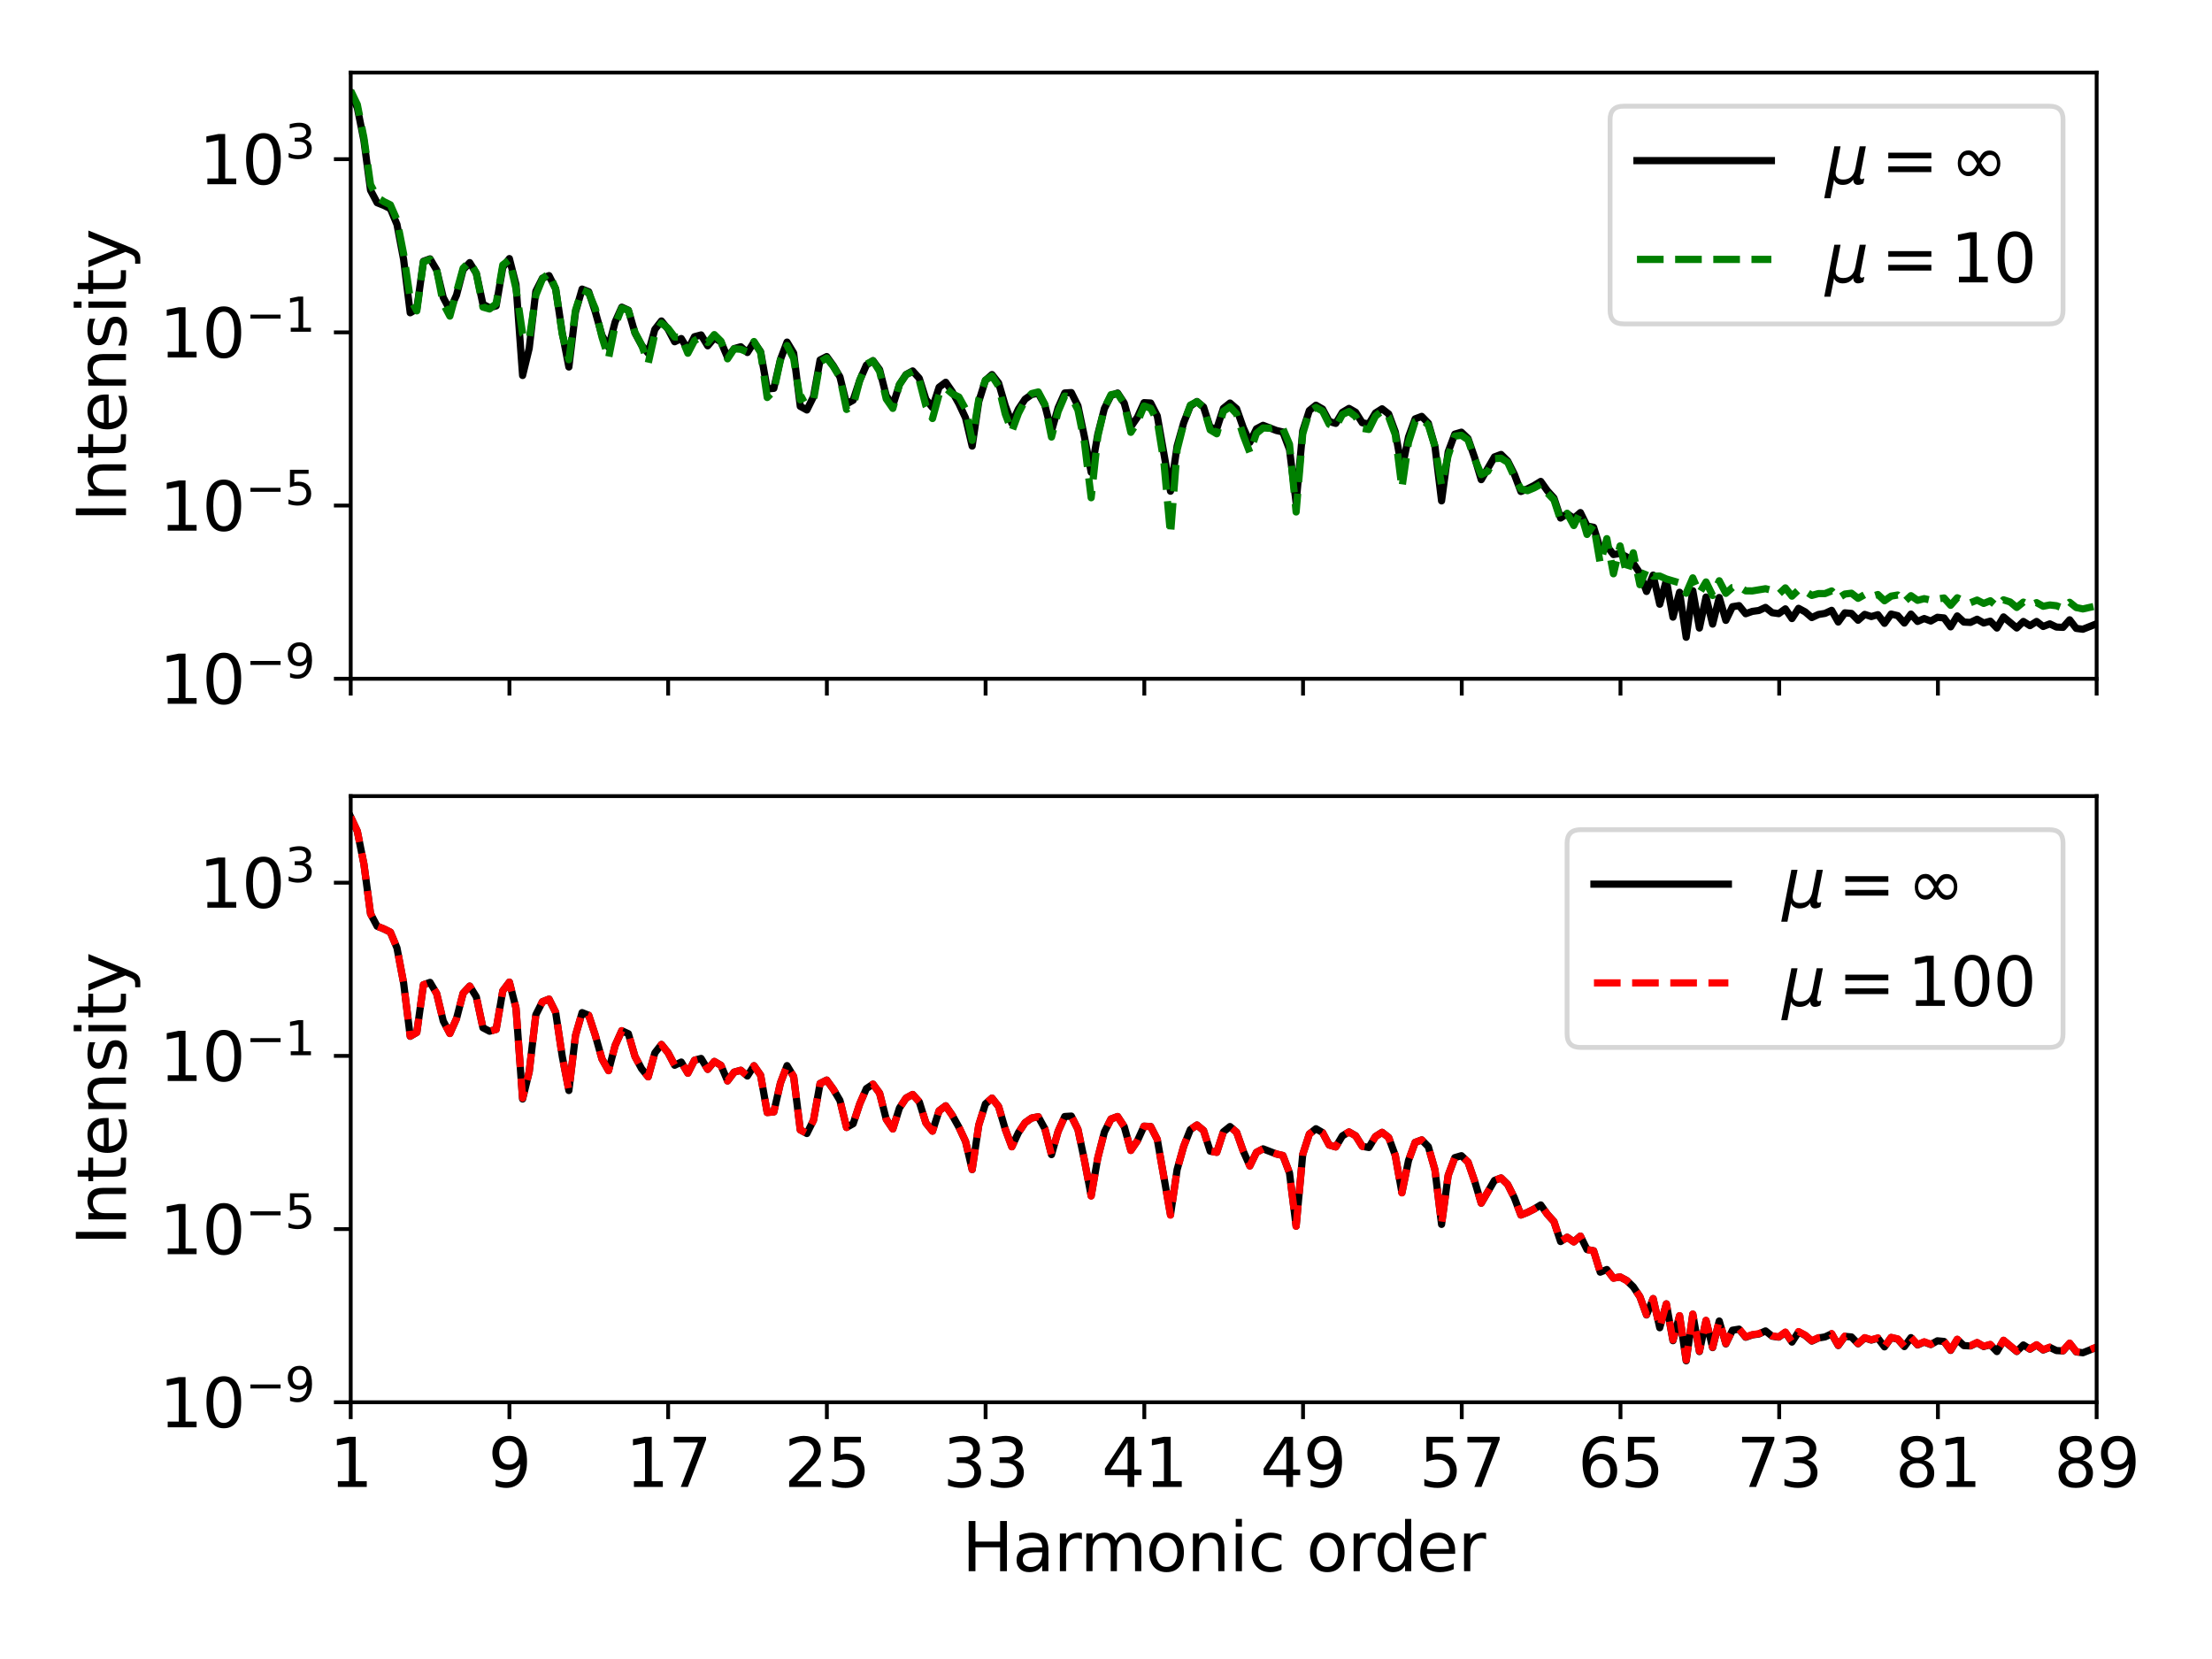 <?xml version="1.0" encoding="utf-8" standalone="no"?>
<!DOCTYPE svg PUBLIC "-//W3C//DTD SVG 1.1//EN"
  "http://www.w3.org/Graphics/SVG/1.1/DTD/svg11.dtd">
<svg xmlns:xlink="http://www.w3.org/1999/xlink" width="460.8pt" height="345.6pt" viewBox="0 0 460.8 345.6" xmlns="http://www.w3.org/2000/svg" version="1.1">
 <defs>
  <style type="text/css">*{stroke-linejoin: round; stroke-linecap: butt}</style>
 </defs>
 <g id="figure_1">
  <g id="patch_1">
   <path d="M 0 345.6 
L 460.8 345.6 
L 460.8 0 
L 0 0 
z
" style="fill: #ffffff"/>
  </g>
  <g id="axes_1">
   <g id="patch_2">
    <path d="M 73.059 141.398 
L 436.77 141.398 
L 436.77 15.12 
L 73.059 15.12 
z
" style="fill: #ffffff"/>
   </g>
   <g id="matplotlib.axis_1">
    <g id="xtick_1">
     <g id="line2d_1">
      <defs>
       <path id="m44e21ae26e" d="M 0 0 
L 0 3.5 
" style="stroke: #000000; stroke-width: 0.8"/>
      </defs>
      <g>
       <use xlink:href="#m44e21ae26e" x="73.059" y="141.398" style="stroke: #000000; stroke-width: 0.8"/>
      </g>
     </g>
    </g>
    <g id="xtick_2">
     <g id="line2d_2">
      <g>
       <use xlink:href="#m44e21ae26e" x="106.123" y="141.398" style="stroke: #000000; stroke-width: 0.8"/>
      </g>
     </g>
    </g>
    <g id="xtick_3">
     <g id="line2d_3">
      <g>
       <use xlink:href="#m44e21ae26e" x="139.188" y="141.398" style="stroke: #000000; stroke-width: 0.8"/>
      </g>
     </g>
    </g>
    <g id="xtick_4">
     <g id="line2d_4">
      <g>
       <use xlink:href="#m44e21ae26e" x="172.253" y="141.398" style="stroke: #000000; stroke-width: 0.8"/>
      </g>
     </g>
    </g>
    <g id="xtick_5">
     <g id="line2d_5">
      <g>
       <use xlink:href="#m44e21ae26e" x="205.317" y="141.398" style="stroke: #000000; stroke-width: 0.8"/>
      </g>
     </g>
    </g>
    <g id="xtick_6">
     <g id="line2d_6">
      <g>
       <use xlink:href="#m44e21ae26e" x="238.382" y="141.398" style="stroke: #000000; stroke-width: 0.8"/>
      </g>
     </g>
    </g>
    <g id="xtick_7">
     <g id="line2d_7">
      <g>
       <use xlink:href="#m44e21ae26e" x="271.447" y="141.398" style="stroke: #000000; stroke-width: 0.8"/>
      </g>
     </g>
    </g>
    <g id="xtick_8">
     <g id="line2d_8">
      <g>
       <use xlink:href="#m44e21ae26e" x="304.511" y="141.398" style="stroke: #000000; stroke-width: 0.8"/>
      </g>
     </g>
    </g>
    <g id="xtick_9">
     <g id="line2d_9">
      <g>
       <use xlink:href="#m44e21ae26e" x="337.576" y="141.398" style="stroke: #000000; stroke-width: 0.8"/>
      </g>
     </g>
    </g>
    <g id="xtick_10">
     <g id="line2d_10">
      <g>
       <use xlink:href="#m44e21ae26e" x="370.641" y="141.398" style="stroke: #000000; stroke-width: 0.8"/>
      </g>
     </g>
    </g>
    <g id="xtick_11">
     <g id="line2d_11">
      <g>
       <use xlink:href="#m44e21ae26e" x="403.705" y="141.398" style="stroke: #000000; stroke-width: 0.8"/>
      </g>
     </g>
    </g>
    <g id="xtick_12">
     <g id="line2d_12">
      <g>
       <use xlink:href="#m44e21ae26e" x="436.77" y="141.398" style="stroke: #000000; stroke-width: 0.8"/>
      </g>
     </g>
    </g>
   </g>
   <g id="matplotlib.axis_2">
    <g id="ytick_1">
     <g id="line2d_13">
      <defs>
       <path id="m9af46bd576" d="M 0 0 
L -3.5 0 
" style="stroke: #000000; stroke-width: 0.8"/>
      </defs>
      <g>
       <use xlink:href="#m9af46bd576" x="73.059" y="141.398" style="stroke: #000000; stroke-width: 0.8"/>
      </g>
     </g>
     <g id="text_1">
      <!-- $\mathdefault{10^{-9}}$ -->
      <g transform="translate(33.159 146.717) scale(0.14 -0.14)">
       <defs>
        <path id="DejaVuSans-31" d="M 794 531 
L 1825 531 
L 1825 4091 
L 703 3866 
L 703 4441 
L 1819 4666 
L 2450 4666 
L 2450 531 
L 3481 531 
L 3481 0 
L 794 0 
L 794 531 
z
" transform="scale(0.016)"/>
        <path id="DejaVuSans-30" d="M 2034 4250 
Q 1547 4250 1301 3770 
Q 1056 3291 1056 2328 
Q 1056 1369 1301 889 
Q 1547 409 2034 409 
Q 2525 409 2770 889 
Q 3016 1369 3016 2328 
Q 3016 3291 2770 3770 
Q 2525 4250 2034 4250 
z
M 2034 4750 
Q 2819 4750 3233 4129 
Q 3647 3509 3647 2328 
Q 3647 1150 3233 529 
Q 2819 -91 2034 -91 
Q 1250 -91 836 529 
Q 422 1150 422 2328 
Q 422 3509 836 4129 
Q 1250 4750 2034 4750 
z
" transform="scale(0.016)"/>
        <path id="DejaVuSans-2212" d="M 678 2272 
L 4684 2272 
L 4684 1741 
L 678 1741 
L 678 2272 
z
" transform="scale(0.016)"/>
        <path id="DejaVuSans-39" d="M 703 97 
L 703 672 
Q 941 559 1184 500 
Q 1428 441 1663 441 
Q 2288 441 2617 861 
Q 2947 1281 2994 2138 
Q 2813 1869 2534 1725 
Q 2256 1581 1919 1581 
Q 1219 1581 811 2004 
Q 403 2428 403 3163 
Q 403 3881 828 4315 
Q 1253 4750 1959 4750 
Q 2769 4750 3195 4129 
Q 3622 3509 3622 2328 
Q 3622 1225 3098 567 
Q 2575 -91 1691 -91 
Q 1453 -91 1209 -44 
Q 966 3 703 97 
z
M 1959 2075 
Q 2384 2075 2632 2365 
Q 2881 2656 2881 3163 
Q 2881 3666 2632 3958 
Q 2384 4250 1959 4250 
Q 1534 4250 1286 3958 
Q 1038 3666 1038 3163 
Q 1038 2656 1286 2365 
Q 1534 2075 1959 2075 
z
" transform="scale(0.016)"/>
       </defs>
       <use xlink:href="#DejaVuSans-31" transform="translate(0 0.766)"/>
       <use xlink:href="#DejaVuSans-30" transform="translate(63.623 0.766)"/>
       <use xlink:href="#DejaVuSans-2212" transform="translate(128.203 39.047) scale(0.7)"/>
       <use xlink:href="#DejaVuSans-39" transform="translate(186.855 39.047) scale(0.7)"/>
      </g>
     </g>
    </g>
    <g id="ytick_2">
     <g id="line2d_14">
      <g>
       <use xlink:href="#m9af46bd576" x="73.059" y="105.319" style="stroke: #000000; stroke-width: 0.8"/>
      </g>
     </g>
     <g id="text_2">
      <!-- $\mathdefault{10^{-5}}$ -->
      <g transform="translate(33.159 110.637) scale(0.14 -0.14)">
       <defs>
        <path id="DejaVuSans-35" d="M 691 4666 
L 3169 4666 
L 3169 4134 
L 1269 4134 
L 1269 2991 
Q 1406 3038 1543 3061 
Q 1681 3084 1819 3084 
Q 2600 3084 3056 2656 
Q 3513 2228 3513 1497 
Q 3513 744 3044 326 
Q 2575 -91 1722 -91 
Q 1428 -91 1123 -41 
Q 819 9 494 109 
L 494 744 
Q 775 591 1075 516 
Q 1375 441 1709 441 
Q 2250 441 2565 725 
Q 2881 1009 2881 1497 
Q 2881 1984 2565 2268 
Q 2250 2553 1709 2553 
Q 1456 2553 1204 2497 
Q 953 2441 691 2322 
L 691 4666 
z
" transform="scale(0.016)"/>
       </defs>
       <use xlink:href="#DejaVuSans-31" transform="translate(0 0.684)"/>
       <use xlink:href="#DejaVuSans-30" transform="translate(63.623 0.684)"/>
       <use xlink:href="#DejaVuSans-2212" transform="translate(128.203 38.966) scale(0.7)"/>
       <use xlink:href="#DejaVuSans-35" transform="translate(186.855 38.966) scale(0.7)"/>
      </g>
     </g>
    </g>
    <g id="ytick_3">
     <g id="line2d_15">
      <g>
       <use xlink:href="#m9af46bd576" x="73.059" y="69.239" style="stroke: #000000; stroke-width: 0.8"/>
      </g>
     </g>
     <g id="text_3">
      <!-- $\mathdefault{10^{-1}}$ -->
      <g transform="translate(33.159 74.558) scale(0.14 -0.14)">
       <use xlink:href="#DejaVuSans-31" transform="translate(0 0.684)"/>
       <use xlink:href="#DejaVuSans-30" transform="translate(63.623 0.684)"/>
       <use xlink:href="#DejaVuSans-2212" transform="translate(128.203 38.966) scale(0.7)"/>
       <use xlink:href="#DejaVuSans-31" transform="translate(186.855 38.966) scale(0.7)"/>
      </g>
     </g>
    </g>
    <g id="ytick_4">
     <g id="line2d_16">
      <g>
       <use xlink:href="#m9af46bd576" x="73.059" y="33.16" style="stroke: #000000; stroke-width: 0.8"/>
      </g>
     </g>
     <g id="text_4">
      <!-- $\mathdefault{10^{3}}$ -->
      <g transform="translate(41.419 38.479) scale(0.14 -0.14)">
       <defs>
        <path id="DejaVuSans-33" d="M 2597 2516 
Q 3050 2419 3304 2112 
Q 3559 1806 3559 1356 
Q 3559 666 3084 287 
Q 2609 -91 1734 -91 
Q 1441 -91 1130 -33 
Q 819 25 488 141 
L 488 750 
Q 750 597 1062 519 
Q 1375 441 1716 441 
Q 2309 441 2620 675 
Q 2931 909 2931 1356 
Q 2931 1769 2642 2001 
Q 2353 2234 1838 2234 
L 1294 2234 
L 1294 2753 
L 1863 2753 
Q 2328 2753 2575 2939 
Q 2822 3125 2822 3475 
Q 2822 3834 2567 4026 
Q 2313 4219 1838 4219 
Q 1578 4219 1281 4162 
Q 984 4106 628 3988 
L 628 4550 
Q 988 4650 1302 4700 
Q 1616 4750 1894 4750 
Q 2613 4750 3031 4423 
Q 3450 4097 3450 3541 
Q 3450 3153 3228 2886 
Q 3006 2619 2597 2516 
z
" transform="scale(0.016)"/>
       </defs>
       <use xlink:href="#DejaVuSans-31" transform="translate(0 0.766)"/>
       <use xlink:href="#DejaVuSans-30" transform="translate(63.623 0.766)"/>
       <use xlink:href="#DejaVuSans-33" transform="translate(128.203 39.047) scale(0.7)"/>
      </g>
     </g>
    </g>
    <g id="text_5">
     <!-- Intensity -->
     <g transform="translate(26.247 108.727) rotate(-90) scale(0.14 -0.14)">
      <defs>
       <path id="DejaVuSans-49" d="M 628 4666 
L 1259 4666 
L 1259 0 
L 628 0 
L 628 4666 
z
" transform="scale(0.016)"/>
       <path id="DejaVuSans-6e" d="M 3513 2113 
L 3513 0 
L 2938 0 
L 2938 2094 
Q 2938 2591 2744 2837 
Q 2550 3084 2163 3084 
Q 1697 3084 1428 2787 
Q 1159 2491 1159 1978 
L 1159 0 
L 581 0 
L 581 3500 
L 1159 3500 
L 1159 2956 
Q 1366 3272 1645 3428 
Q 1925 3584 2291 3584 
Q 2894 3584 3203 3211 
Q 3513 2838 3513 2113 
z
" transform="scale(0.016)"/>
       <path id="DejaVuSans-74" d="M 1172 4494 
L 1172 3500 
L 2356 3500 
L 2356 3053 
L 1172 3053 
L 1172 1153 
Q 1172 725 1289 603 
Q 1406 481 1766 481 
L 2356 481 
L 2356 0 
L 1766 0 
Q 1100 0 847 248 
Q 594 497 594 1153 
L 594 3053 
L 172 3053 
L 172 3500 
L 594 3500 
L 594 4494 
L 1172 4494 
z
" transform="scale(0.016)"/>
       <path id="DejaVuSans-65" d="M 3597 1894 
L 3597 1613 
L 953 1613 
Q 991 1019 1311 708 
Q 1631 397 2203 397 
Q 2534 397 2845 478 
Q 3156 559 3463 722 
L 3463 178 
Q 3153 47 2828 -22 
Q 2503 -91 2169 -91 
Q 1331 -91 842 396 
Q 353 884 353 1716 
Q 353 2575 817 3079 
Q 1281 3584 2069 3584 
Q 2775 3584 3186 3129 
Q 3597 2675 3597 1894 
z
M 3022 2063 
Q 3016 2534 2758 2815 
Q 2500 3097 2075 3097 
Q 1594 3097 1305 2825 
Q 1016 2553 972 2059 
L 3022 2063 
z
" transform="scale(0.016)"/>
       <path id="DejaVuSans-73" d="M 2834 3397 
L 2834 2853 
Q 2591 2978 2328 3040 
Q 2066 3103 1784 3103 
Q 1356 3103 1142 2972 
Q 928 2841 928 2578 
Q 928 2378 1081 2264 
Q 1234 2150 1697 2047 
L 1894 2003 
Q 2506 1872 2764 1633 
Q 3022 1394 3022 966 
Q 3022 478 2636 193 
Q 2250 -91 1575 -91 
Q 1294 -91 989 -36 
Q 684 19 347 128 
L 347 722 
Q 666 556 975 473 
Q 1284 391 1588 391 
Q 1994 391 2212 530 
Q 2431 669 2431 922 
Q 2431 1156 2273 1281 
Q 2116 1406 1581 1522 
L 1381 1569 
Q 847 1681 609 1914 
Q 372 2147 372 2553 
Q 372 3047 722 3315 
Q 1072 3584 1716 3584 
Q 2034 3584 2315 3537 
Q 2597 3491 2834 3397 
z
" transform="scale(0.016)"/>
       <path id="DejaVuSans-69" d="M 603 3500 
L 1178 3500 
L 1178 0 
L 603 0 
L 603 3500 
z
M 603 4863 
L 1178 4863 
L 1178 4134 
L 603 4134 
L 603 4863 
z
" transform="scale(0.016)"/>
       <path id="DejaVuSans-79" d="M 2059 -325 
Q 1816 -950 1584 -1140 
Q 1353 -1331 966 -1331 
L 506 -1331 
L 506 -850 
L 844 -850 
Q 1081 -850 1212 -737 
Q 1344 -625 1503 -206 
L 1606 56 
L 191 3500 
L 800 3500 
L 1894 763 
L 2988 3500 
L 3597 3500 
L 2059 -325 
z
" transform="scale(0.016)"/>
      </defs>
      <use xlink:href="#DejaVuSans-49"/>
      <use xlink:href="#DejaVuSans-6e" x="29.492"/>
      <use xlink:href="#DejaVuSans-74" x="92.871"/>
      <use xlink:href="#DejaVuSans-65" x="132.08"/>
      <use xlink:href="#DejaVuSans-6e" x="193.604"/>
      <use xlink:href="#DejaVuSans-73" x="256.982"/>
      <use xlink:href="#DejaVuSans-69" x="309.082"/>
      <use xlink:href="#DejaVuSans-74" x="336.865"/>
      <use xlink:href="#DejaVuSans-79" x="376.074"/>
     </g>
    </g>
   </g>
   <g id="line2d_17">
    <path d="M 73.057 19.474 
L 74.435 22.435 
L 75.812 29.291 
L 77.189 39.631 
L 78.566 42.233 
L 79.944 42.78 
L 81.321 43.462 
L 82.698 46.756 
L 84.075 54.033 
L 85.453 65.158 
L 86.83 64.348 
L 88.207 54.425 
L 89.584 53.925 
L 90.962 56.252 
L 92.339 61.979 
L 93.716 64.566 
L 95.093 61.493 
L 96.471 56.203 
L 97.848 54.707 
L 99.225 56.937 
L 100.602 63.379 
L 101.98 64.101 
L 103.357 63.726 
L 104.734 55.708 
L 106.111 53.871 
L 107.489 59.266 
L 108.866 78.219 
L 110.243 72.564 
L 111.62 60.682 
L 112.998 57.954 
L 114.375 57.418 
L 115.752 60.165 
L 117.129 69.364 
L 118.507 76.453 
L 119.884 65.004 
L 121.261 60.225 
L 122.639 60.774 
L 124.016 64.973 
L 125.393 69.857 
L 126.77 72.304 
L 128.148 67.059 
L 129.525 63.993 
L 130.902 64.621 
L 132.279 69.362 
L 133.657 71.917 
L 135.034 73.589 
L 136.411 68.626 
L 137.788 66.863 
L 139.166 68.576 
L 140.543 71.191 
L 141.92 70.525 
L 143.297 72.835 
L 144.675 70.141 
L 146.052 69.773 
L 147.429 72.039 
L 148.806 70.405 
L 150.184 71.208 
L 151.561 74.452 
L 152.938 72.62 
L 154.315 72.235 
L 155.693 73.433 
L 157.07 71.293 
L 158.447 73.256 
L 159.824 81.029 
L 161.202 80.902 
L 162.579 74.884 
L 163.956 71.264 
L 165.333 73.546 
L 166.711 84.646 
L 168.088 85.408 
L 169.465 82.636 
L 170.842 74.981 
L 172.22 74.282 
L 173.597 76.188 
L 174.974 78.519 
L 176.351 84.142 
L 177.729 83.37 
L 179.106 79.208 
L 180.483 76.054 
L 181.86 75.129 
L 183.238 77.011 
L 184.615 82.424 
L 185.992 84.458 
L 187.369 80.104 
L 188.747 78.025 
L 190.124 77.274 
L 191.501 78.809 
L 192.878 83.195 
L 194.256 84.899 
L 195.633 80.663 
L 197.01 79.633 
L 198.387 81.63 
L 199.765 84.109 
L 201.142 87.058 
L 202.519 92.927 
L 203.896 83.652 
L 205.274 79.249 
L 206.651 78.033 
L 208.028 79.792 
L 209.405 84.49 
L 210.783 88.163 
L 212.16 85.219 
L 213.537 83.158 
L 214.914 82.185 
L 216.292 81.921 
L 217.669 84.428 
L 219.046 89.805 
L 220.423 84.963 
L 221.801 81.868 
L 223.178 81.782 
L 224.555 84.546 
L 225.932 91.109 
L 227.31 98.382 
L 228.687 90.502 
L 230.064 85.107 
L 231.441 82.388 
L 232.819 81.871 
L 234.196 83.966 
L 235.573 88.921 
L 236.95 86.909 
L 238.328 83.88 
L 239.705 83.955 
L 241.082 86.642 
L 243.837 102.326 
L 245.214 92.928 
L 246.591 88.037 
L 247.968 84.596 
L 249.346 83.639 
L 250.723 84.786 
L 252.1 89.084 
L 253.477 89.32 
L 254.855 85.061 
L 256.232 83.957 
L 257.609 85.151 
L 258.987 89.067 
L 260.364 92.153 
L 261.741 89.33 
L 263.118 88.603 
L 265.873 89.671 
L 267.25 89.994 
L 268.627 93.638 
L 270.005 104.704 
L 271.382 89.771 
L 272.759 85.521 
L 274.136 84.412 
L 275.514 85.211 
L 276.891 87.798 
L 278.268 88.197 
L 279.645 85.9 
L 281.023 85.08 
L 282.4 85.873 
L 283.777 88.066 
L 285.154 88.321 
L 286.532 86.038 
L 287.909 85.162 
L 289.286 86.235 
L 290.663 89.969 
L 292.041 97.737 
L 293.418 91.036 
L 294.795 87.259 
L 296.172 86.74 
L 297.55 88.161 
L 298.927 92.999 
L 300.304 104.34 
L 301.681 94.13 
L 303.059 90.437 
L 304.436 90.031 
L 305.813 91.351 
L 307.19 95.317 
L 308.568 99.922 
L 311.322 95.186 
L 312.699 94.671 
L 314.077 96.03 
L 315.454 98.765 
L 316.831 102.387 
L 318.208 101.837 
L 319.586 101.141 
L 320.963 100.289 
L 322.34 102.224 
L 323.717 103.749 
L 325.095 107.914 
L 326.472 107.02 
L 327.849 107.974 
L 329.226 106.781 
L 330.604 109.576 
L 331.981 109.845 
L 333.358 114.291 
L 334.735 113.741 
L 336.113 115.522 
L 337.49 115.292 
L 338.867 116.018 
L 340.244 117.344 
L 341.622 119.407 
L 342.999 123.211 
L 344.376 119.806 
L 345.753 125.87 
L 347.131 120.904 
L 348.508 128.563 
L 349.885 123.38 
L 351.262 132.755 
L 352.64 123.057 
L 354.017 130.835 
L 355.394 124.376 
L 356.771 130.01 
L 358.149 124.47 
L 359.526 129.236 
L 360.903 126.389 
L 362.28 126.162 
L 363.658 127.852 
L 365.035 127.364 
L 366.412 127.174 
L 367.789 126.535 
L 369.167 127.631 
L 370.544 127.83 
L 371.921 126.838 
L 373.298 128.86 
L 374.676 126.728 
L 376.053 127.472 
L 377.43 128.651 
L 378.807 128.009 
L 380.185 127.781 
L 381.562 127.145 
L 382.939 129.577 
L 384.316 127.667 
L 385.694 127.789 
L 387.071 129.212 
L 388.448 127.988 
L 389.826 128.439 
L 391.203 128.049 
L 392.58 129.852 
L 393.957 127.923 
L 395.335 128.253 
L 396.712 129.792 
L 398.089 127.93 
L 399.466 129.457 
L 400.844 128.852 
L 402.221 129.372 
L 403.598 128.594 
L 404.975 128.727 
L 406.353 130.588 
L 407.73 128.312 
L 409.107 129.59 
L 410.484 129.662 
L 411.862 128.995 
L 413.239 129.778 
L 414.616 129.4 
L 415.993 130.832 
L 417.371 128.517 
L 420.125 130.819 
L 421.502 129.461 
L 422.88 130.336 
L 424.257 129.461 
L 425.634 130.508 
L 427.011 129.961 
L 428.389 130.627 
L 429.766 130.689 
L 431.143 129.118 
L 432.52 130.906 
L 433.898 131.081 
L 436.652 129.989 
L 438.029 130.426 
L 438.029 130.426 
" clip-path="url(#p6287ad879e)" style="fill: none; stroke: #000000; stroke-width: 1.5; stroke-linecap: square"/>
   </g>
   <g id="line2d_18">
    <path d="M 73.057 18.882 
L 74.435 21.774 
L 75.812 28.727 
L 77.189 38.454 
L 78.566 41.095 
L 79.944 41.989 
L 81.321 42.666 
L 82.698 45.83 
L 84.075 52.878 
L 85.453 62.196 
L 86.83 64.756 
L 88.207 54.53 
L 89.584 54.045 
L 90.962 56.173 
L 92.339 63.258 
L 93.716 65.851 
L 96.471 55.878 
L 97.848 54.485 
L 99.225 56.943 
L 100.602 63.978 
L 101.98 64.367 
L 103.357 63.268 
L 104.734 55.186 
L 106.111 54.163 
L 107.489 60.149 
L 108.866 69.536 
L 110.243 70.679 
L 111.62 61.516 
L 112.998 58.086 
L 114.375 56.915 
L 115.752 60.197 
L 117.129 69.623 
L 118.507 74.939 
L 119.884 64.631 
L 121.261 60.406 
L 122.639 61.015 
L 124.016 64.305 
L 125.393 70.193 
L 126.77 74.62 
L 128.148 67.746 
L 129.525 64.173 
L 130.902 64.671 
L 132.279 69.279 
L 133.657 71.869 
L 135.034 75.662 
L 136.411 69.539 
L 137.788 67.304 
L 139.166 68.396 
L 140.543 70.21 
L 141.92 70.254 
L 143.297 73.588 
L 144.675 70.957 
L 146.052 70.213 
L 147.429 71.351 
L 148.806 69.702 
L 150.184 71.071 
L 151.561 74.754 
L 152.938 72.657 
L 154.315 72.762 
L 155.693 73.329 
L 157.07 71.146 
L 158.447 73.393 
L 159.824 82.809 
L 161.202 81.405 
L 162.579 74.964 
L 163.956 71.981 
L 165.333 74.681 
L 166.711 83.291 
L 168.088 82.545 
L 169.465 83.391 
L 170.842 75.411 
L 172.22 74.575 
L 173.597 76.352 
L 174.974 78.624 
L 176.351 85.292 
L 177.729 84.52 
L 179.106 79.21 
L 180.483 75.858 
L 181.86 75.157 
L 183.238 77.369 
L 184.615 83.094 
L 185.992 85.079 
L 187.369 80.11 
L 188.747 78.067 
L 190.124 77.405 
L 191.501 79.203 
L 192.878 84.529 
L 194.256 87.186 
L 195.633 82.143 
L 197.01 80.872 
L 198.387 82.044 
L 199.765 82.705 
L 201.142 85.203 
L 202.519 91.735 
L 203.896 83.187 
L 205.274 79.203 
L 206.651 78.313 
L 208.028 80.453 
L 209.405 86.214 
L 210.783 89.852 
L 212.16 86.105 
L 213.537 83.438 
L 214.914 81.989 
L 216.292 81.649 
L 217.669 84.241 
L 219.046 91.048 
L 220.423 85.742 
L 221.801 82.511 
L 223.178 82.666 
L 224.555 85.415 
L 225.932 92.313 
L 227.31 103.687 
L 228.687 90.938 
L 230.064 85.029 
L 231.441 82.216 
L 232.819 81.987 
L 234.196 84.136 
L 235.573 90.059 
L 236.95 87.918 
L 238.328 84.574 
L 239.705 85.051 
L 241.082 87.694 
L 242.459 96.24 
L 243.837 111.312 
L 245.214 93.709 
L 246.591 88.253 
L 247.968 84.389 
L 249.346 83.684 
L 250.723 84.838 
L 252.1 89.545 
L 253.477 90.369 
L 254.855 85.679 
L 256.232 84.742 
L 257.609 86.234 
L 258.987 90.663 
L 260.364 94.262 
L 261.741 90.271 
L 263.118 89.147 
L 264.496 89.219 
L 265.873 88.953 
L 267.25 89.292 
L 268.627 92.543 
L 270.005 106.656 
L 271.382 90.374 
L 272.759 85.762 
L 274.136 84.87 
L 275.514 85.628 
L 276.891 88.387 
L 278.268 88.912 
L 279.645 86.354 
L 281.023 85.716 
L 282.4 86.778 
L 283.777 89.225 
L 285.154 89.463 
L 286.532 86.694 
L 287.909 85.589 
L 289.286 86.837 
L 290.663 90.551 
L 292.041 101.644 
L 293.418 92.155 
L 294.795 87.808 
L 296.172 87.25 
L 297.55 88.57 
L 298.927 92.994 
L 300.304 101.05 
L 301.681 94.897 
L 303.059 90.856 
L 304.436 90.679 
L 305.813 91.622 
L 307.19 95.584 
L 308.568 98.873 
L 309.945 98.185 
L 311.322 95.539 
L 312.699 95.459 
L 314.077 96.299 
L 315.454 99.334 
L 316.831 101.855 
L 318.208 102.214 
L 319.586 101.64 
L 320.963 100.889 
L 322.34 102.69 
L 323.717 104.118 
L 325.095 108.307 
L 326.472 106.928 
L 327.849 109.478 
L 329.226 106.638 
L 330.604 111.332 
L 331.981 109.308 
L 333.358 117.369 
L 334.735 112.212 
L 336.113 119.534 
L 337.49 113.721 
L 338.867 119.567 
L 340.244 115.159 
L 341.622 121.807 
L 342.999 118.497 
L 344.376 120.035 
L 345.753 120.001 
L 347.131 120.61 
L 349.885 121.421 
L 351.262 123.578 
L 352.64 120.378 
L 354.017 123.558 
L 355.394 121.229 
L 356.771 124.045 
L 358.149 120.983 
L 359.526 123.609 
L 360.903 122.387 
L 362.28 122.227 
L 363.658 123.081 
L 365.035 123.1 
L 367.789 122.64 
L 369.167 122.992 
L 370.544 123.763 
L 371.921 122.466 
L 373.298 124.191 
L 374.676 122.877 
L 376.053 123.138 
L 377.43 124.036 
L 378.807 123.658 
L 380.185 123.65 
L 381.562 123.101 
L 382.939 124.631 
L 384.316 123.75 
L 385.694 123.578 
L 387.071 124.643 
L 388.448 123.87 
L 389.826 124.29 
L 391.203 123.853 
L 392.58 125.151 
L 393.957 124.184 
L 395.335 123.949 
L 396.712 125.377 
L 398.089 124.089 
L 399.466 125.063 
L 400.844 124.712 
L 402.221 125.018 
L 404.975 124.566 
L 406.353 126.096 
L 407.73 124.529 
L 409.107 125.187 
L 410.484 125.56 
L 411.862 125.005 
L 413.239 125.703 
L 414.616 125.15 
L 415.993 126.327 
L 417.371 124.954 
L 418.748 125.401 
L 420.125 126.542 
L 421.502 125.431 
L 422.88 126.132 
L 424.257 125.538 
L 425.634 126.295 
L 427.011 126.024 
L 428.389 126.181 
L 429.766 126.689 
L 431.143 125.466 
L 432.52 126.567 
L 433.898 126.852 
L 436.652 126.235 
L 438.029 126.274 
L 438.029 126.274 
" clip-path="url(#p6287ad879e)" style="fill: none; stroke-dasharray: 5.55,2.4; stroke-dashoffset: 0; stroke: #008000; stroke-width: 1.5"/>
   </g>
   <g id="patch_3">
    <path d="M 73.059 141.398 
L 73.059 15.12 
" style="fill: none; stroke: #000000; stroke-width: 0.8; stroke-linejoin: miter; stroke-linecap: square"/>
   </g>
   <g id="patch_4">
    <path d="M 436.77 141.398 
L 436.77 15.12 
" style="fill: none; stroke: #000000; stroke-width: 0.8; stroke-linejoin: miter; stroke-linecap: square"/>
   </g>
   <g id="patch_5">
    <path d="M 73.059 141.398 
L 436.77 141.398 
" style="fill: none; stroke: #000000; stroke-width: 0.8; stroke-linejoin: miter; stroke-linecap: square"/>
   </g>
   <g id="patch_6">
    <path d="M 73.059 15.12 
L 436.77 15.12 
" style="fill: none; stroke: #000000; stroke-width: 0.8; stroke-linejoin: miter; stroke-linecap: square"/>
   </g>
   <g id="legend_1">
    <g id="patch_7">
     <path d="M 338.21 67.476 
L 426.97 67.476 
Q 429.77 67.476 429.77 64.676 
L 429.77 24.92 
Q 429.77 22.12 426.97 22.12 
L 338.21 22.12 
Q 335.41 22.12 335.41 24.92 
L 335.41 64.676 
Q 335.41 67.476 338.21 67.476 
z
" style="fill: #ffffff; opacity: 0.8; stroke: #cccccc; stroke-linejoin: miter"/>
    </g>
    <g id="line2d_19">
     <path d="M 341.01 33.458 
L 355.01 33.458 
L 369.01 33.458 
" style="fill: none; stroke: #000000; stroke-width: 1.5; stroke-linecap: square"/>
    </g>
    <g id="text_6">
     <!-- $\mu=\infty$ -->
     <g transform="translate(380.21 38.358) scale(0.14 -0.14)">
      <defs>
       <path id="DejaVuSans-Oblique-3bc" d="M -84 -1331 
L 856 3500 
L 1434 3500 
L 1009 1322 
Q 997 1256 987 1175 
Q 978 1094 978 1013 
Q 978 722 1161 565 
Q 1344 409 1684 409 
Q 2147 409 2431 671 
Q 2716 934 2816 1459 
L 3213 3500 
L 3788 3500 
L 3266 809 
Q 3253 750 3248 706 
Q 3244 663 3244 628 
Q 3244 531 3283 486 
Q 3322 441 3406 441 
Q 3438 441 3492 456 
Q 3547 472 3647 513 
L 3559 50 
Q 3422 -19 3297 -55 
Q 3172 -91 3053 -91 
Q 2847 -91 2730 40 
Q 2613 172 2613 403 
Q 2438 153 2195 31 
Q 1953 -91 1625 -91 
Q 1334 -91 1117 43 
Q 900 178 831 397 
L 494 -1331 
L -84 -1331 
z
" transform="scale(0.016)"/>
       <path id="DejaVuSans-3d" d="M 678 2906 
L 4684 2906 
L 4684 2381 
L 678 2381 
L 678 2906 
z
M 678 1631 
L 4684 1631 
L 4684 1100 
L 678 1100 
L 678 1631 
z
" transform="scale(0.016)"/>
       <path id="DejaVuSans-221e" d="M 2916 1091 
Q 2819 1203 2666 1466 
Q 2456 1091 2272 925 
Q 2041 725 1681 725 
Q 1259 725 981 1041 
Q 688 1372 688 1919 
Q 688 2444 981 2800 
Q 1244 3116 1688 3116 
Q 1916 3116 2084 3022 
Q 2281 2919 2416 2741 
Q 2541 2581 2666 2366 
Q 2875 2741 3059 2906 
Q 3291 3106 3650 3106 
Q 4072 3106 4350 2791 
Q 4644 2459 4644 1913 
Q 4644 1388 4350 1031 
Q 4088 716 3644 716 
Q 3416 716 3247 809 
Q 3078 894 2916 1091 
z
M 1647 1134 
Q 2163 1134 2472 1884 
Q 2075 2703 1647 2703 
Q 1334 2703 1175 2478 
Q 1003 2238 1003 1919 
Q 1003 1569 1175 1353 
Q 1350 1134 1647 1134 
z
M 3684 2697 
Q 3219 2697 2859 1947 
Q 3253 1128 3684 1128 
Q 3997 1128 4156 1353 
Q 4328 1594 4328 1913 
Q 4328 2263 4156 2478 
Q 3981 2697 3684 2697 
z
" transform="scale(0.016)"/>
      </defs>
      <use xlink:href="#DejaVuSans-Oblique-3bc" transform="translate(0 0.312)"/>
      <use xlink:href="#DejaVuSans-3d" transform="translate(83.105 0.312)"/>
      <use xlink:href="#DejaVuSans-221e" transform="translate(186.377 0.312)"/>
     </g>
    </g>
    <g id="line2d_20">
     <path d="M 341.01 54.036 
L 355.01 54.036 
L 369.01 54.036 
" style="fill: none; stroke-dasharray: 5.55,2.4; stroke-dashoffset: 0; stroke: #008000; stroke-width: 1.5"/>
    </g>
    <g id="text_7">
     <!-- $\mu=10$ -->
     <g transform="translate(380.21 58.936) scale(0.14 -0.14)">
      <use xlink:href="#DejaVuSans-Oblique-3bc" transform="translate(0 0.781)"/>
      <use xlink:href="#DejaVuSans-3d" transform="translate(83.105 0.781)"/>
      <use xlink:href="#DejaVuSans-31" transform="translate(186.377 0.781)"/>
      <use xlink:href="#DejaVuSans-30" transform="translate(250 0.781)"/>
     </g>
    </g>
   </g>
  </g>
  <g id="axes_2">
   <g id="patch_8">
    <path d="M 73.059 292.12 
L 436.77 292.12 
L 436.77 165.842 
L 73.059 165.842 
z
" style="fill: #ffffff"/>
   </g>
   <g id="matplotlib.axis_3">
    <g id="xtick_13">
     <g id="line2d_21">
      <g>
       <use xlink:href="#m44e21ae26e" x="73.059" y="292.12" style="stroke: #000000; stroke-width: 0.8"/>
      </g>
     </g>
     <g id="text_8">
      <!-- 1 -->
      <g transform="translate(68.605 309.758) scale(0.14 -0.14)">
       <use xlink:href="#DejaVuSans-31"/>
      </g>
     </g>
    </g>
    <g id="xtick_14">
     <g id="line2d_22">
      <g>
       <use xlink:href="#m44e21ae26e" x="106.123" y="292.12" style="stroke: #000000; stroke-width: 0.8"/>
      </g>
     </g>
     <g id="text_9">
      <!-- 9 -->
      <g transform="translate(101.67 309.758) scale(0.14 -0.14)">
       <use xlink:href="#DejaVuSans-39"/>
      </g>
     </g>
    </g>
    <g id="xtick_15">
     <g id="line2d_23">
      <g>
       <use xlink:href="#m44e21ae26e" x="139.188" y="292.12" style="stroke: #000000; stroke-width: 0.8"/>
      </g>
     </g>
     <g id="text_10">
      <!-- 17 -->
      <g transform="translate(130.281 309.758) scale(0.14 -0.14)">
       <defs>
        <path id="DejaVuSans-37" d="M 525 4666 
L 3525 4666 
L 3525 4397 
L 1831 0 
L 1172 0 
L 2766 4134 
L 525 4134 
L 525 4666 
z
" transform="scale(0.016)"/>
       </defs>
       <use xlink:href="#DejaVuSans-31"/>
       <use xlink:href="#DejaVuSans-37" x="63.623"/>
      </g>
     </g>
    </g>
    <g id="xtick_16">
     <g id="line2d_24">
      <g>
       <use xlink:href="#m44e21ae26e" x="172.253" y="292.12" style="stroke: #000000; stroke-width: 0.8"/>
      </g>
     </g>
     <g id="text_11">
      <!-- 25 -->
      <g transform="translate(163.345 309.758) scale(0.14 -0.14)">
       <defs>
        <path id="DejaVuSans-32" d="M 1228 531 
L 3431 531 
L 3431 0 
L 469 0 
L 469 531 
Q 828 903 1448 1529 
Q 2069 2156 2228 2338 
Q 2531 2678 2651 2914 
Q 2772 3150 2772 3378 
Q 2772 3750 2511 3984 
Q 2250 4219 1831 4219 
Q 1534 4219 1204 4116 
Q 875 4013 500 3803 
L 500 4441 
Q 881 4594 1212 4672 
Q 1544 4750 1819 4750 
Q 2544 4750 2975 4387 
Q 3406 4025 3406 3419 
Q 3406 3131 3298 2873 
Q 3191 2616 2906 2266 
Q 2828 2175 2409 1742 
Q 1991 1309 1228 531 
z
" transform="scale(0.016)"/>
       </defs>
       <use xlink:href="#DejaVuSans-32"/>
       <use xlink:href="#DejaVuSans-35" x="63.623"/>
      </g>
     </g>
    </g>
    <g id="xtick_17">
     <g id="line2d_25">
      <g>
       <use xlink:href="#m44e21ae26e" x="205.317" y="292.12" style="stroke: #000000; stroke-width: 0.8"/>
      </g>
     </g>
     <g id="text_12">
      <!-- 33 -->
      <g transform="translate(196.41 309.758) scale(0.14 -0.14)">
       <use xlink:href="#DejaVuSans-33"/>
       <use xlink:href="#DejaVuSans-33" x="63.623"/>
      </g>
     </g>
    </g>
    <g id="xtick_18">
     <g id="line2d_26">
      <g>
       <use xlink:href="#m44e21ae26e" x="238.382" y="292.12" style="stroke: #000000; stroke-width: 0.8"/>
      </g>
     </g>
     <g id="text_13">
      <!-- 41 -->
      <g transform="translate(229.475 309.758) scale(0.14 -0.14)">
       <defs>
        <path id="DejaVuSans-34" d="M 2419 4116 
L 825 1625 
L 2419 1625 
L 2419 4116 
z
M 2253 4666 
L 3047 4666 
L 3047 1625 
L 3713 1625 
L 3713 1100 
L 3047 1100 
L 3047 0 
L 2419 0 
L 2419 1100 
L 313 1100 
L 313 1709 
L 2253 4666 
z
" transform="scale(0.016)"/>
       </defs>
       <use xlink:href="#DejaVuSans-34"/>
       <use xlink:href="#DejaVuSans-31" x="63.623"/>
      </g>
     </g>
    </g>
    <g id="xtick_19">
     <g id="line2d_27">
      <g>
       <use xlink:href="#m44e21ae26e" x="271.447" y="292.12" style="stroke: #000000; stroke-width: 0.8"/>
      </g>
     </g>
     <g id="text_14">
      <!-- 49 -->
      <g transform="translate(262.539 309.758) scale(0.14 -0.14)">
       <use xlink:href="#DejaVuSans-34"/>
       <use xlink:href="#DejaVuSans-39" x="63.623"/>
      </g>
     </g>
    </g>
    <g id="xtick_20">
     <g id="line2d_28">
      <g>
       <use xlink:href="#m44e21ae26e" x="304.511" y="292.12" style="stroke: #000000; stroke-width: 0.8"/>
      </g>
     </g>
     <g id="text_15">
      <!-- 57 -->
      <g transform="translate(295.604 309.758) scale(0.14 -0.14)">
       <use xlink:href="#DejaVuSans-35"/>
       <use xlink:href="#DejaVuSans-37" x="63.623"/>
      </g>
     </g>
    </g>
    <g id="xtick_21">
     <g id="line2d_29">
      <g>
       <use xlink:href="#m44e21ae26e" x="337.576" y="292.12" style="stroke: #000000; stroke-width: 0.8"/>
      </g>
     </g>
     <g id="text_16">
      <!-- 65 -->
      <g transform="translate(328.669 309.758) scale(0.14 -0.14)">
       <defs>
        <path id="DejaVuSans-36" d="M 2113 2584 
Q 1688 2584 1439 2293 
Q 1191 2003 1191 1497 
Q 1191 994 1439 701 
Q 1688 409 2113 409 
Q 2538 409 2786 701 
Q 3034 994 3034 1497 
Q 3034 2003 2786 2293 
Q 2538 2584 2113 2584 
z
M 3366 4563 
L 3366 3988 
Q 3128 4100 2886 4159 
Q 2644 4219 2406 4219 
Q 1781 4219 1451 3797 
Q 1122 3375 1075 2522 
Q 1259 2794 1537 2939 
Q 1816 3084 2150 3084 
Q 2853 3084 3261 2657 
Q 3669 2231 3669 1497 
Q 3669 778 3244 343 
Q 2819 -91 2113 -91 
Q 1303 -91 875 529 
Q 447 1150 447 2328 
Q 447 3434 972 4092 
Q 1497 4750 2381 4750 
Q 2619 4750 2861 4703 
Q 3103 4656 3366 4563 
z
" transform="scale(0.016)"/>
       </defs>
       <use xlink:href="#DejaVuSans-36"/>
       <use xlink:href="#DejaVuSans-35" x="63.623"/>
      </g>
     </g>
    </g>
    <g id="xtick_22">
     <g id="line2d_30">
      <g>
       <use xlink:href="#m44e21ae26e" x="370.641" y="292.12" style="stroke: #000000; stroke-width: 0.8"/>
      </g>
     </g>
     <g id="text_17">
      <!-- 73 -->
      <g transform="translate(361.733 309.758) scale(0.14 -0.14)">
       <use xlink:href="#DejaVuSans-37"/>
       <use xlink:href="#DejaVuSans-33" x="63.623"/>
      </g>
     </g>
    </g>
    <g id="xtick_23">
     <g id="line2d_31">
      <g>
       <use xlink:href="#m44e21ae26e" x="403.705" y="292.12" style="stroke: #000000; stroke-width: 0.8"/>
      </g>
     </g>
     <g id="text_18">
      <!-- 81 -->
      <g transform="translate(394.798 309.758) scale(0.14 -0.14)">
       <defs>
        <path id="DejaVuSans-38" d="M 2034 2216 
Q 1584 2216 1326 1975 
Q 1069 1734 1069 1313 
Q 1069 891 1326 650 
Q 1584 409 2034 409 
Q 2484 409 2743 651 
Q 3003 894 3003 1313 
Q 3003 1734 2745 1975 
Q 2488 2216 2034 2216 
z
M 1403 2484 
Q 997 2584 770 2862 
Q 544 3141 544 3541 
Q 544 4100 942 4425 
Q 1341 4750 2034 4750 
Q 2731 4750 3128 4425 
Q 3525 4100 3525 3541 
Q 3525 3141 3298 2862 
Q 3072 2584 2669 2484 
Q 3125 2378 3379 2068 
Q 3634 1759 3634 1313 
Q 3634 634 3220 271 
Q 2806 -91 2034 -91 
Q 1263 -91 848 271 
Q 434 634 434 1313 
Q 434 1759 690 2068 
Q 947 2378 1403 2484 
z
M 1172 3481 
Q 1172 3119 1398 2916 
Q 1625 2713 2034 2713 
Q 2441 2713 2670 2916 
Q 2900 3119 2900 3481 
Q 2900 3844 2670 4047 
Q 2441 4250 2034 4250 
Q 1625 4250 1398 4047 
Q 1172 3844 1172 3481 
z
" transform="scale(0.016)"/>
       </defs>
       <use xlink:href="#DejaVuSans-38"/>
       <use xlink:href="#DejaVuSans-31" x="63.623"/>
      </g>
     </g>
    </g>
    <g id="xtick_24">
     <g id="line2d_32">
      <g>
       <use xlink:href="#m44e21ae26e" x="436.77" y="292.12" style="stroke: #000000; stroke-width: 0.8"/>
      </g>
     </g>
     <g id="text_19">
      <!-- 89 -->
      <g transform="translate(427.863 309.758) scale(0.14 -0.14)">
       <use xlink:href="#DejaVuSans-38"/>
       <use xlink:href="#DejaVuSans-39" x="63.623"/>
      </g>
     </g>
    </g>
    <g id="text_20">
     <!-- Harmonic order -->
     <g transform="translate(200.382 327.307) scale(0.14 -0.14)">
      <defs>
       <path id="DejaVuSans-48" d="M 628 4666 
L 1259 4666 
L 1259 2753 
L 3553 2753 
L 3553 4666 
L 4184 4666 
L 4184 0 
L 3553 0 
L 3553 2222 
L 1259 2222 
L 1259 0 
L 628 0 
L 628 4666 
z
" transform="scale(0.016)"/>
       <path id="DejaVuSans-61" d="M 2194 1759 
Q 1497 1759 1228 1600 
Q 959 1441 959 1056 
Q 959 750 1161 570 
Q 1363 391 1709 391 
Q 2188 391 2477 730 
Q 2766 1069 2766 1631 
L 2766 1759 
L 2194 1759 
z
M 3341 1997 
L 3341 0 
L 2766 0 
L 2766 531 
Q 2569 213 2275 61 
Q 1981 -91 1556 -91 
Q 1019 -91 701 211 
Q 384 513 384 1019 
Q 384 1609 779 1909 
Q 1175 2209 1959 2209 
L 2766 2209 
L 2766 2266 
Q 2766 2663 2505 2880 
Q 2244 3097 1772 3097 
Q 1472 3097 1187 3025 
Q 903 2953 641 2809 
L 641 3341 
Q 956 3463 1253 3523 
Q 1550 3584 1831 3584 
Q 2591 3584 2966 3190 
Q 3341 2797 3341 1997 
z
" transform="scale(0.016)"/>
       <path id="DejaVuSans-72" d="M 2631 2963 
Q 2534 3019 2420 3045 
Q 2306 3072 2169 3072 
Q 1681 3072 1420 2755 
Q 1159 2438 1159 1844 
L 1159 0 
L 581 0 
L 581 3500 
L 1159 3500 
L 1159 2956 
Q 1341 3275 1631 3429 
Q 1922 3584 2338 3584 
Q 2397 3584 2469 3576 
Q 2541 3569 2628 3553 
L 2631 2963 
z
" transform="scale(0.016)"/>
       <path id="DejaVuSans-6d" d="M 3328 2828 
Q 3544 3216 3844 3400 
Q 4144 3584 4550 3584 
Q 5097 3584 5394 3201 
Q 5691 2819 5691 2113 
L 5691 0 
L 5113 0 
L 5113 2094 
Q 5113 2597 4934 2840 
Q 4756 3084 4391 3084 
Q 3944 3084 3684 2787 
Q 3425 2491 3425 1978 
L 3425 0 
L 2847 0 
L 2847 2094 
Q 2847 2600 2669 2842 
Q 2491 3084 2119 3084 
Q 1678 3084 1418 2786 
Q 1159 2488 1159 1978 
L 1159 0 
L 581 0 
L 581 3500 
L 1159 3500 
L 1159 2956 
Q 1356 3278 1631 3431 
Q 1906 3584 2284 3584 
Q 2666 3584 2933 3390 
Q 3200 3197 3328 2828 
z
" transform="scale(0.016)"/>
       <path id="DejaVuSans-6f" d="M 1959 3097 
Q 1497 3097 1228 2736 
Q 959 2375 959 1747 
Q 959 1119 1226 758 
Q 1494 397 1959 397 
Q 2419 397 2687 759 
Q 2956 1122 2956 1747 
Q 2956 2369 2687 2733 
Q 2419 3097 1959 3097 
z
M 1959 3584 
Q 2709 3584 3137 3096 
Q 3566 2609 3566 1747 
Q 3566 888 3137 398 
Q 2709 -91 1959 -91 
Q 1206 -91 779 398 
Q 353 888 353 1747 
Q 353 2609 779 3096 
Q 1206 3584 1959 3584 
z
" transform="scale(0.016)"/>
       <path id="DejaVuSans-63" d="M 3122 3366 
L 3122 2828 
Q 2878 2963 2633 3030 
Q 2388 3097 2138 3097 
Q 1578 3097 1268 2742 
Q 959 2388 959 1747 
Q 959 1106 1268 751 
Q 1578 397 2138 397 
Q 2388 397 2633 464 
Q 2878 531 3122 666 
L 3122 134 
Q 2881 22 2623 -34 
Q 2366 -91 2075 -91 
Q 1284 -91 818 406 
Q 353 903 353 1747 
Q 353 2603 823 3093 
Q 1294 3584 2113 3584 
Q 2378 3584 2631 3529 
Q 2884 3475 3122 3366 
z
" transform="scale(0.016)"/>
       <path id="DejaVuSans-20" transform="scale(0.016)"/>
       <path id="DejaVuSans-64" d="M 2906 2969 
L 2906 4863 
L 3481 4863 
L 3481 0 
L 2906 0 
L 2906 525 
Q 2725 213 2448 61 
Q 2172 -91 1784 -91 
Q 1150 -91 751 415 
Q 353 922 353 1747 
Q 353 2572 751 3078 
Q 1150 3584 1784 3584 
Q 2172 3584 2448 3432 
Q 2725 3281 2906 2969 
z
M 947 1747 
Q 947 1113 1208 752 
Q 1469 391 1925 391 
Q 2381 391 2643 752 
Q 2906 1113 2906 1747 
Q 2906 2381 2643 2742 
Q 2381 3103 1925 3103 
Q 1469 3103 1208 2742 
Q 947 2381 947 1747 
z
" transform="scale(0.016)"/>
      </defs>
      <use xlink:href="#DejaVuSans-48"/>
      <use xlink:href="#DejaVuSans-61" x="75.195"/>
      <use xlink:href="#DejaVuSans-72" x="136.475"/>
      <use xlink:href="#DejaVuSans-6d" x="175.838"/>
      <use xlink:href="#DejaVuSans-6f" x="273.25"/>
      <use xlink:href="#DejaVuSans-6e" x="334.432"/>
      <use xlink:href="#DejaVuSans-69" x="397.811"/>
      <use xlink:href="#DejaVuSans-63" x="425.594"/>
      <use xlink:href="#DejaVuSans-20" x="480.574"/>
      <use xlink:href="#DejaVuSans-6f" x="512.361"/>
      <use xlink:href="#DejaVuSans-72" x="573.543"/>
      <use xlink:href="#DejaVuSans-64" x="612.906"/>
      <use xlink:href="#DejaVuSans-65" x="676.383"/>
      <use xlink:href="#DejaVuSans-72" x="737.906"/>
     </g>
    </g>
   </g>
   <g id="matplotlib.axis_4">
    <g id="ytick_5">
     <g id="line2d_33">
      <g>
       <use xlink:href="#m9af46bd576" x="73.059" y="292.12" style="stroke: #000000; stroke-width: 0.8"/>
      </g>
     </g>
     <g id="text_21">
      <!-- $\mathdefault{10^{-9}}$ -->
      <g transform="translate(33.159 297.439) scale(0.14 -0.14)">
       <use xlink:href="#DejaVuSans-31" transform="translate(0 0.766)"/>
       <use xlink:href="#DejaVuSans-30" transform="translate(63.623 0.766)"/>
       <use xlink:href="#DejaVuSans-2212" transform="translate(128.203 39.047) scale(0.7)"/>
       <use xlink:href="#DejaVuSans-39" transform="translate(186.855 39.047) scale(0.7)"/>
      </g>
     </g>
    </g>
    <g id="ytick_6">
     <g id="line2d_34">
      <g>
       <use xlink:href="#m9af46bd576" x="73.059" y="256.041" style="stroke: #000000; stroke-width: 0.8"/>
      </g>
     </g>
     <g id="text_22">
      <!-- $\mathdefault{10^{-5}}$ -->
      <g transform="translate(33.159 261.359) scale(0.14 -0.14)">
       <use xlink:href="#DejaVuSans-31" transform="translate(0 0.684)"/>
       <use xlink:href="#DejaVuSans-30" transform="translate(63.623 0.684)"/>
       <use xlink:href="#DejaVuSans-2212" transform="translate(128.203 38.966) scale(0.7)"/>
       <use xlink:href="#DejaVuSans-35" transform="translate(186.855 38.966) scale(0.7)"/>
      </g>
     </g>
    </g>
    <g id="ytick_7">
     <g id="line2d_35">
      <g>
       <use xlink:href="#m9af46bd576" x="73.059" y="219.961" style="stroke: #000000; stroke-width: 0.8"/>
      </g>
     </g>
     <g id="text_23">
      <!-- $\mathdefault{10^{-1}}$ -->
      <g transform="translate(33.159 225.28) scale(0.14 -0.14)">
       <use xlink:href="#DejaVuSans-31" transform="translate(0 0.684)"/>
       <use xlink:href="#DejaVuSans-30" transform="translate(63.623 0.684)"/>
       <use xlink:href="#DejaVuSans-2212" transform="translate(128.203 38.966) scale(0.7)"/>
       <use xlink:href="#DejaVuSans-31" transform="translate(186.855 38.966) scale(0.7)"/>
      </g>
     </g>
    </g>
    <g id="ytick_8">
     <g id="line2d_36">
      <g>
       <use xlink:href="#m9af46bd576" x="73.059" y="183.882" style="stroke: #000000; stroke-width: 0.8"/>
      </g>
     </g>
     <g id="text_24">
      <!-- $\mathdefault{10^{3}}$ -->
      <g transform="translate(41.419 189.201) scale(0.14 -0.14)">
       <use xlink:href="#DejaVuSans-31" transform="translate(0 0.766)"/>
       <use xlink:href="#DejaVuSans-30" transform="translate(63.623 0.766)"/>
       <use xlink:href="#DejaVuSans-33" transform="translate(128.203 39.047) scale(0.7)"/>
      </g>
     </g>
    </g>
    <g id="text_25">
     <!-- Intensity -->
     <g transform="translate(26.247 259.449) rotate(-90) scale(0.14 -0.14)">
      <use xlink:href="#DejaVuSans-49"/>
      <use xlink:href="#DejaVuSans-6e" x="29.492"/>
      <use xlink:href="#DejaVuSans-74" x="92.871"/>
      <use xlink:href="#DejaVuSans-65" x="132.08"/>
      <use xlink:href="#DejaVuSans-6e" x="193.604"/>
      <use xlink:href="#DejaVuSans-73" x="256.982"/>
      <use xlink:href="#DejaVuSans-69" x="309.082"/>
      <use xlink:href="#DejaVuSans-74" x="336.865"/>
      <use xlink:href="#DejaVuSans-79" x="376.074"/>
     </g>
    </g>
   </g>
   <g id="line2d_37">
    <path d="M 73.057 170.196 
L 74.435 173.157 
L 75.812 180.013 
L 77.189 190.353 
L 78.566 192.955 
L 79.944 193.502 
L 81.321 194.184 
L 82.698 197.478 
L 84.075 204.755 
L 85.453 215.88 
L 86.83 215.07 
L 88.207 205.147 
L 89.584 204.647 
L 90.962 206.974 
L 92.339 212.701 
L 93.716 215.288 
L 95.093 212.215 
L 96.471 206.925 
L 97.848 205.429 
L 99.225 207.659 
L 100.602 214.101 
L 101.98 214.823 
L 103.357 214.448 
L 104.734 206.43 
L 106.111 204.593 
L 107.489 209.988 
L 108.866 228.941 
L 110.243 223.286 
L 111.62 211.404 
L 112.998 208.676 
L 114.375 208.14 
L 115.752 210.887 
L 117.129 220.086 
L 118.507 227.175 
L 119.884 215.726 
L 121.261 210.947 
L 122.639 211.496 
L 124.016 215.695 
L 125.393 220.579 
L 126.77 223.026 
L 128.148 217.781 
L 129.525 214.715 
L 130.902 215.343 
L 132.279 220.084 
L 133.657 222.639 
L 135.034 224.311 
L 136.411 219.348 
L 137.788 217.585 
L 139.166 219.298 
L 140.543 221.913 
L 141.92 221.247 
L 143.297 223.557 
L 144.675 220.863 
L 146.052 220.495 
L 147.429 222.761 
L 148.806 221.127 
L 150.184 221.93 
L 151.561 225.174 
L 152.938 223.342 
L 154.315 222.957 
L 155.693 224.155 
L 157.07 222.015 
L 158.447 223.978 
L 159.824 231.751 
L 161.202 231.624 
L 162.579 225.606 
L 163.956 221.986 
L 165.333 224.268 
L 166.711 235.368 
L 168.088 236.13 
L 169.465 233.358 
L 170.842 225.703 
L 172.22 225.004 
L 173.597 226.91 
L 174.974 229.241 
L 176.351 234.864 
L 177.729 234.092 
L 179.106 229.93 
L 180.483 226.776 
L 181.86 225.851 
L 183.238 227.733 
L 184.615 233.146 
L 185.992 235.18 
L 187.369 230.826 
L 188.747 228.747 
L 190.124 227.996 
L 191.501 229.531 
L 192.878 233.917 
L 194.256 235.621 
L 195.633 231.385 
L 197.01 230.355 
L 198.387 232.352 
L 199.765 234.831 
L 201.142 237.78 
L 202.519 243.649 
L 203.896 234.374 
L 205.274 229.971 
L 206.651 228.755 
L 208.028 230.514 
L 209.405 235.212 
L 210.783 238.885 
L 212.16 235.941 
L 213.537 233.88 
L 214.914 232.907 
L 216.292 232.643 
L 217.669 235.15 
L 219.046 240.527 
L 220.423 235.685 
L 221.801 232.59 
L 223.178 232.504 
L 224.555 235.268 
L 225.932 241.831 
L 227.31 249.104 
L 228.687 241.224 
L 230.064 235.829 
L 231.441 233.11 
L 232.819 232.593 
L 234.196 234.688 
L 235.573 239.643 
L 236.95 237.631 
L 238.328 234.602 
L 239.705 234.677 
L 241.082 237.364 
L 243.837 253.048 
L 245.214 243.65 
L 246.591 238.759 
L 247.968 235.318 
L 249.346 234.361 
L 250.723 235.508 
L 252.1 239.806 
L 253.477 240.042 
L 254.855 235.783 
L 256.232 234.679 
L 257.609 235.873 
L 258.987 239.789 
L 260.364 242.875 
L 261.741 240.052 
L 263.118 239.325 
L 265.873 240.393 
L 267.25 240.716 
L 268.627 244.36 
L 270.005 255.426 
L 271.382 240.493 
L 272.759 236.243 
L 274.136 235.134 
L 275.514 235.933 
L 276.891 238.52 
L 278.268 238.919 
L 279.645 236.622 
L 281.023 235.802 
L 282.4 236.595 
L 283.777 238.788 
L 285.154 239.043 
L 286.532 236.76 
L 287.909 235.884 
L 289.286 236.957 
L 290.663 240.691 
L 292.041 248.459 
L 293.418 241.758 
L 294.795 237.981 
L 296.172 237.462 
L 297.55 238.883 
L 298.927 243.721 
L 300.304 255.062 
L 301.681 244.852 
L 303.059 241.159 
L 304.436 240.753 
L 305.813 242.073 
L 307.19 246.039 
L 308.568 250.644 
L 311.322 245.908 
L 312.699 245.393 
L 314.077 246.752 
L 315.454 249.487 
L 316.831 253.109 
L 318.208 252.559 
L 319.586 251.863 
L 320.963 251.011 
L 322.34 252.946 
L 323.717 254.471 
L 325.095 258.636 
L 326.472 257.742 
L 327.849 258.696 
L 329.226 257.503 
L 330.604 260.298 
L 331.981 260.567 
L 333.358 265.013 
L 334.735 264.463 
L 336.113 266.244 
L 337.49 266.014 
L 338.867 266.74 
L 340.244 268.066 
L 341.622 270.129 
L 342.999 273.933 
L 344.376 270.528 
L 345.753 276.592 
L 347.131 271.626 
L 348.508 279.285 
L 349.885 274.102 
L 351.262 283.477 
L 352.64 273.779 
L 354.017 281.557 
L 355.394 275.098 
L 356.771 280.732 
L 358.149 275.192 
L 359.526 279.958 
L 360.903 277.111 
L 362.28 276.884 
L 363.658 278.574 
L 365.035 278.086 
L 366.412 277.896 
L 367.789 277.257 
L 369.167 278.353 
L 370.544 278.552 
L 371.921 277.56 
L 373.298 279.582 
L 374.676 277.45 
L 376.053 278.194 
L 377.43 279.373 
L 378.807 278.731 
L 380.185 278.503 
L 381.562 277.867 
L 382.939 280.299 
L 384.316 278.389 
L 385.694 278.511 
L 387.071 279.934 
L 388.448 278.71 
L 389.826 279.161 
L 391.203 278.771 
L 392.58 280.574 
L 393.957 278.645 
L 395.335 278.975 
L 396.712 280.514 
L 398.089 278.652 
L 399.466 280.179 
L 400.844 279.574 
L 402.221 280.094 
L 403.598 279.316 
L 404.975 279.449 
L 406.353 281.31 
L 407.73 279.034 
L 409.107 280.312 
L 410.484 280.384 
L 411.862 279.717 
L 413.239 280.5 
L 414.616 280.122 
L 415.993 281.554 
L 417.371 279.239 
L 420.125 281.541 
L 421.502 280.183 
L 422.88 281.058 
L 424.257 280.183 
L 425.634 281.23 
L 427.011 280.683 
L 428.389 281.349 
L 429.766 281.411 
L 431.143 279.84 
L 432.52 281.628 
L 433.898 281.803 
L 436.652 280.711 
L 438.029 281.148 
L 438.029 281.148 
" clip-path="url(#p843d32c084)" style="fill: none; stroke: #000000; stroke-width: 1.5; stroke-linecap: square"/>
   </g>
   <g id="line2d_38">
    <path d="M 73.057 170.189 
L 74.435 173.149 
L 75.812 180.006 
L 77.189 190.338 
L 78.566 192.941 
L 79.944 193.492 
L 81.321 194.173 
L 82.698 197.466 
L 84.075 204.742 
L 85.453 215.837 
L 86.83 215.075 
L 88.207 205.146 
L 89.584 204.649 
L 90.962 206.973 
L 92.339 212.712 
L 93.716 215.301 
L 95.093 212.21 
L 96.471 206.921 
L 97.848 205.426 
L 99.225 207.659 
L 100.602 214.108 
L 101.98 214.824 
L 103.357 214.448 
L 104.734 206.422 
L 106.111 204.595 
L 107.489 210.003 
L 108.866 228.739 
L 110.243 223.251 
L 111.62 211.411 
L 112.998 208.681 
L 114.375 208.133 
L 115.752 210.884 
L 117.129 220.097 
L 118.507 227.171 
L 119.884 215.719 
L 121.261 210.947 
L 122.639 211.5 
L 124.016 215.686 
L 125.393 220.576 
L 126.77 223.045 
L 128.148 217.79 
L 129.525 214.718 
L 130.902 215.343 
L 132.279 220.082 
L 133.657 222.637 
L 135.034 224.332 
L 136.411 219.358 
L 137.788 217.591 
L 139.166 219.298 
L 140.543 221.899 
L 141.92 221.242 
L 143.297 223.565 
L 144.675 220.872 
L 146.052 220.501 
L 147.429 222.754 
L 148.806 221.117 
L 150.184 221.926 
L 151.561 225.174 
L 152.938 223.341 
L 154.315 222.962 
L 155.693 224.155 
L 157.07 222.013 
L 158.447 223.98 
L 159.824 231.771 
L 161.202 231.629 
L 162.579 225.606 
L 163.956 221.993 
L 165.333 224.283 
L 166.711 235.38 
L 168.088 236.088 
L 169.465 233.369 
L 170.842 225.709 
L 172.22 225.009 
L 173.597 226.911 
L 174.974 229.242 
L 176.351 234.879 
L 177.729 234.105 
L 179.106 229.931 
L 180.483 226.773 
L 181.86 225.85 
L 183.238 227.735 
L 184.615 233.152 
L 185.992 235.187 
L 187.369 230.824 
L 188.747 228.746 
L 190.124 227.996 
L 191.501 229.535 
L 192.878 233.933 
L 194.256 235.644 
L 195.633 231.402 
L 197.01 230.37 
L 198.387 232.363 
L 199.765 234.815 
L 201.142 237.751 
L 202.519 243.624 
L 203.896 234.366 
L 205.274 229.969 
L 206.651 228.757 
L 208.028 230.52 
L 209.405 235.228 
L 210.783 238.902 
L 212.16 235.951 
L 213.537 233.883 
L 214.914 232.905 
L 216.292 232.639 
L 217.669 235.148 
L 219.046 240.541 
L 220.423 235.693 
L 221.801 232.598 
L 223.178 232.514 
L 224.555 235.279 
L 225.932 241.85 
L 227.31 249.155 
L 228.687 241.231 
L 230.064 235.827 
L 231.441 233.107 
L 232.819 232.593 
L 234.196 234.689 
L 235.573 239.655 
L 236.95 237.642 
L 238.328 234.61 
L 239.705 234.689 
L 241.082 237.377 
L 243.837 253.142 
L 245.214 243.661 
L 246.591 238.761 
L 247.968 235.314 
L 249.346 234.36 
L 250.723 235.507 
L 252.1 239.811 
L 253.477 240.053 
L 254.855 235.79 
L 256.232 234.688 
L 257.609 235.885 
L 258.987 239.807 
L 260.364 242.899 
L 261.741 240.063 
L 263.118 239.332 
L 265.873 240.383 
L 267.25 240.705 
L 268.627 244.345 
L 270.005 255.451 
L 271.382 240.499 
L 272.759 236.245 
L 274.136 235.138 
L 275.514 235.937 
L 276.891 238.527 
L 278.268 238.926 
L 279.645 236.627 
L 281.023 235.809 
L 282.4 236.605 
L 283.777 238.802 
L 285.154 239.057 
L 286.532 236.767 
L 287.909 235.889 
L 289.286 236.964 
L 290.663 240.699 
L 292.041 248.5 
L 293.418 241.772 
L 294.795 237.987 
L 296.172 237.468 
L 297.55 238.888 
L 298.927 243.721 
L 300.304 255.006 
L 301.681 244.861 
L 303.059 241.164 
L 304.436 240.761 
L 305.813 242.076 
L 307.19 246.042 
L 308.568 250.63 
L 311.322 245.914 
L 312.699 245.402 
L 314.077 246.756 
L 315.454 249.492 
L 316.831 253.104 
L 318.208 252.561 
L 319.586 251.871 
L 320.963 251.016 
L 322.34 252.954 
L 323.717 254.472 
L 325.095 258.645 
L 326.472 257.738 
L 327.849 258.714 
L 329.226 257.5 
L 330.604 260.319 
L 331.981 260.559 
L 333.358 265.043 
L 334.735 264.443 
L 336.113 266.274 
L 337.49 265.998 
L 338.867 266.767 
L 340.244 268.039 
L 341.622 270.148 
L 342.999 273.868 
L 344.376 270.527 
L 345.753 276.512 
L 347.131 271.619 
L 348.508 279.139 
L 349.885 274.077 
L 351.262 283.315 
L 352.64 273.741 
L 354.017 281.453 
L 355.394 275.053 
L 356.771 280.66 
L 358.149 275.142 
L 359.526 279.877 
L 360.903 277.055 
L 362.28 276.833 
L 363.658 278.501 
L 365.035 278.032 
L 366.412 277.834 
L 367.789 277.205 
L 369.167 278.285 
L 370.544 278.498 
L 371.921 277.497 
L 373.298 279.519 
L 374.676 277.398 
L 376.053 278.132 
L 377.43 279.309 
L 378.807 278.671 
L 380.185 278.449 
L 381.562 277.811 
L 382.939 280.227 
L 384.316 278.339 
L 385.694 278.452 
L 387.071 279.871 
L 388.448 278.655 
L 389.826 279.104 
L 391.203 278.712 
L 392.58 280.509 
L 393.957 278.597 
L 395.335 278.915 
L 396.712 280.456 
L 398.089 278.6 
L 399.466 280.118 
L 400.844 279.518 
L 402.221 280.035 
L 403.598 279.267 
L 404.975 279.391 
L 406.353 281.249 
L 407.73 278.985 
L 409.107 280.25 
L 410.484 280.331 
L 411.862 279.664 
L 413.239 280.445 
L 414.616 280.062 
L 415.993 281.494 
L 417.371 279.194 
L 420.125 281.486 
L 421.502 280.129 
L 422.88 281.001 
L 424.257 280.131 
L 425.634 281.173 
L 427.011 280.631 
L 428.389 281.288 
L 429.766 281.361 
L 431.143 279.791 
L 432.52 281.567 
L 433.898 281.748 
L 436.652 280.663 
L 438.029 281.091 
L 438.029 281.091 
" clip-path="url(#p843d32c084)" style="fill: none; stroke-dasharray: 5.55,2.4; stroke-dashoffset: 0; stroke: #ff0000; stroke-width: 1.5"/>
   </g>
   <g id="patch_9">
    <path d="M 73.059 292.12 
L 73.059 165.842 
" style="fill: none; stroke: #000000; stroke-width: 0.8; stroke-linejoin: miter; stroke-linecap: square"/>
   </g>
   <g id="patch_10">
    <path d="M 436.77 292.12 
L 436.77 165.842 
" style="fill: none; stroke: #000000; stroke-width: 0.8; stroke-linejoin: miter; stroke-linecap: square"/>
   </g>
   <g id="patch_11">
    <path d="M 73.059 292.12 
L 436.77 292.12 
" style="fill: none; stroke: #000000; stroke-width: 0.8; stroke-linejoin: miter; stroke-linecap: square"/>
   </g>
   <g id="patch_12">
    <path d="M 73.059 165.842 
L 436.77 165.842 
" style="fill: none; stroke: #000000; stroke-width: 0.8; stroke-linejoin: miter; stroke-linecap: square"/>
   </g>
   <g id="legend_2">
    <g id="patch_13">
     <path d="M 329.25 218.198 
L 426.97 218.198 
Q 429.77 218.198 429.77 215.398 
L 429.77 175.642 
Q 429.77 172.842 426.97 172.842 
L 329.25 172.842 
Q 326.45 172.842 326.45 175.642 
L 326.45 215.398 
Q 326.45 218.198 329.25 218.198 
z
" style="fill: #ffffff; opacity: 0.8; stroke: #cccccc; stroke-linejoin: miter"/>
    </g>
    <g id="line2d_39">
     <path d="M 332.05 184.18 
L 346.05 184.18 
L 360.05 184.18 
" style="fill: none; stroke: #000000; stroke-width: 1.5; stroke-linecap: square"/>
    </g>
    <g id="text_26">
     <!-- $\mu=\infty$ -->
     <g transform="translate(371.25 189.08) scale(0.14 -0.14)">
      <use xlink:href="#DejaVuSans-Oblique-3bc" transform="translate(0 0.312)"/>
      <use xlink:href="#DejaVuSans-3d" transform="translate(83.105 0.312)"/>
      <use xlink:href="#DejaVuSans-221e" transform="translate(186.377 0.312)"/>
     </g>
    </g>
    <g id="line2d_40">
     <path d="M 332.05 204.758 
L 346.05 204.758 
L 360.05 204.758 
" style="fill: none; stroke-dasharray: 5.55,2.4; stroke-dashoffset: 0; stroke: #ff0000; stroke-width: 1.5"/>
    </g>
    <g id="text_27">
     <!-- $\mu=100$ -->
     <g transform="translate(371.25 209.658) scale(0.14 -0.14)">
      <use xlink:href="#DejaVuSans-Oblique-3bc" transform="translate(0 0.781)"/>
      <use xlink:href="#DejaVuSans-3d" transform="translate(83.105 0.781)"/>
      <use xlink:href="#DejaVuSans-31" transform="translate(186.377 0.781)"/>
      <use xlink:href="#DejaVuSans-30" transform="translate(250 0.781)"/>
      <use xlink:href="#DejaVuSans-30" transform="translate(313.623 0.781)"/>
     </g>
    </g>
   </g>
  </g>
 </g>
 <defs>
  <clipPath id="p6287ad879e">
   <rect x="73.059" y="15.12" width="363.711" height="126.278"/>
  </clipPath>
  <clipPath id="p843d32c084">
   <rect x="73.059" y="165.842" width="363.711" height="126.278"/>
  </clipPath>
 </defs>
</svg>
